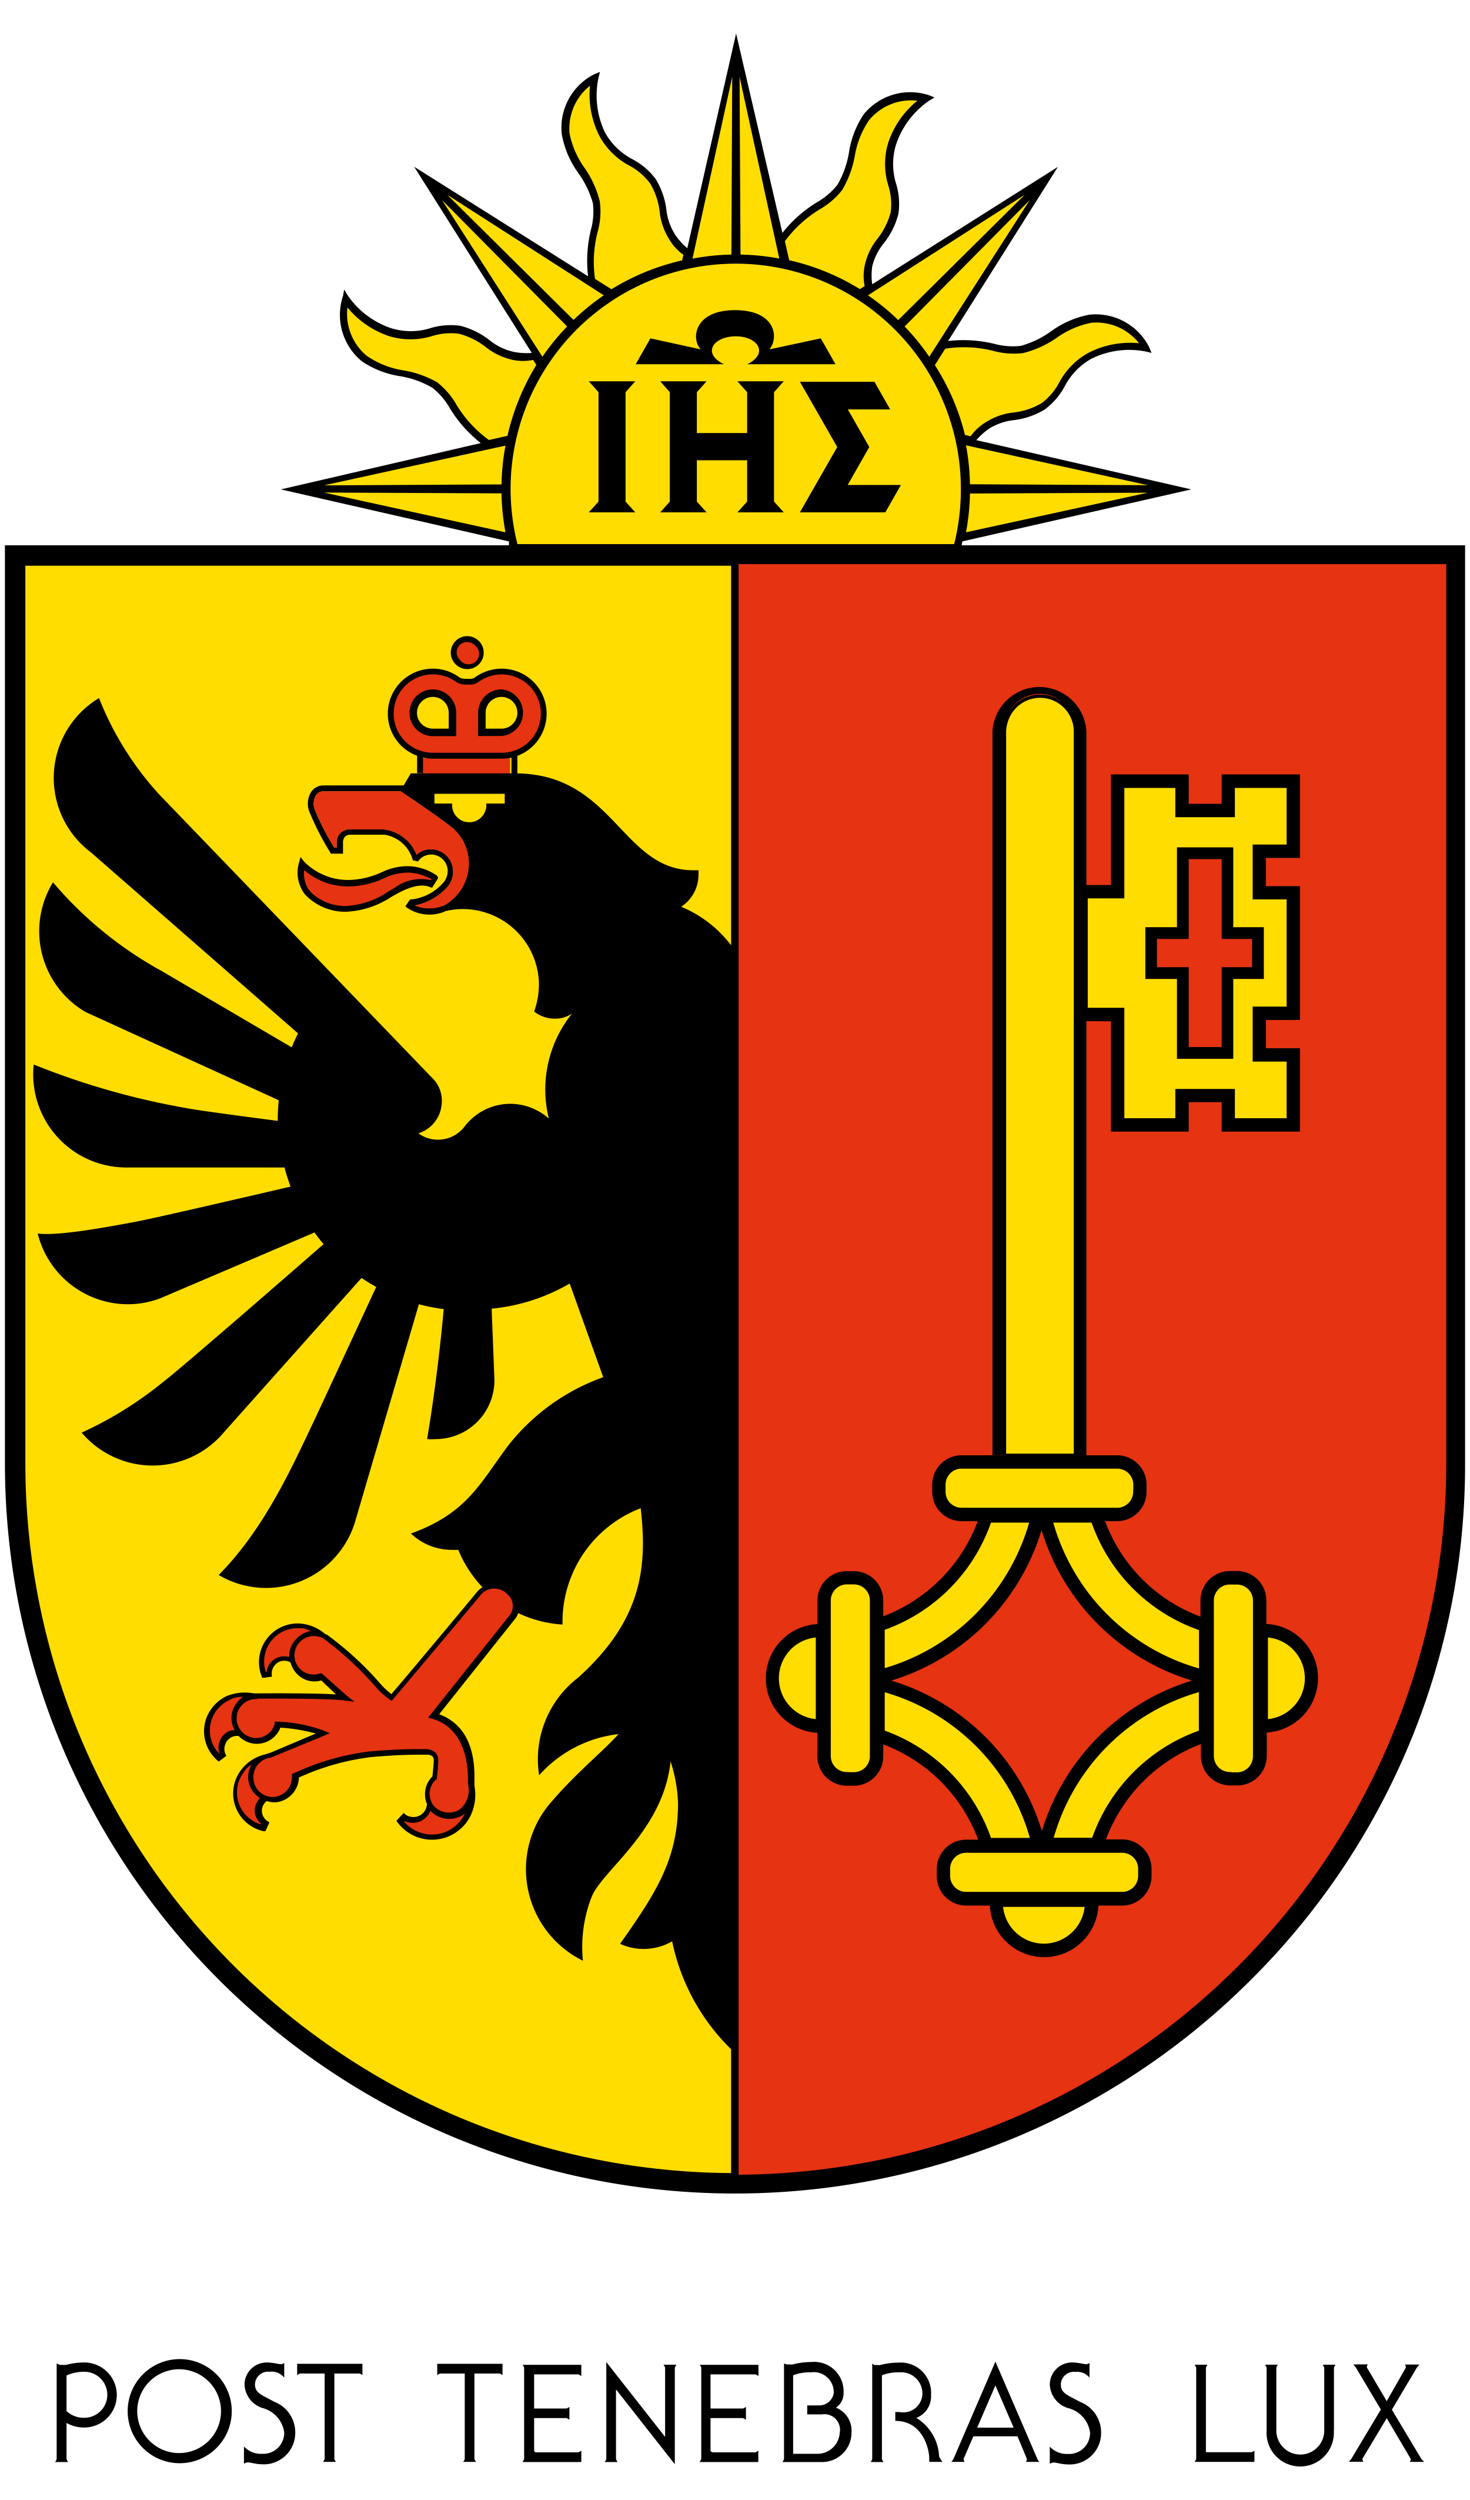 <svg version="1.1" viewBox="0 0 100 170" height="100%" width="100%" xmlns="http://www.w3.org/2000/svg">
  <defs>
    <style>.cls-5 {
        fill: #fd0;
      }
      .cls-2 {
        fill: #e63312;
      }
      .cls-3,
      .cls-4 {
        fill: none;
      }
      .cls-3,
      .cls-5 {
        stroke: #000;
      }
      .cls-3 {
        stroke-width: 5.63px;
      }
      .cls-4 {
        stroke: #e30613;
        stroke-width: 0.25px;
      }
      .cls-5 {
        stroke-width: 0.22px;
      }
      .cls-6 {
        fill: #000;
      }</style>
  </defs>
  <g transform="translate(26.949 2.279)">
    <path id="sun-stroke" d="m39.466 27.65a4.6 4.6 0 0 1 0.9-0.8 4 4 0 0 1 1.66-0.56 5.3 5.3 0 0 0 2.09-0.72 4.76 4.76 0 0 0 1.36-1.57 4.53 4.53 0 0 1 1.85-1.9 5.82 5.82 0 0 1 3.7-0.47l0.36 0.09-0.15-0.37a4.07 4.07 0 0 0-4.08-2.23 6.42 6.42 0 0 0-2.59 1.12 6.56 6.56 0 0 1-2.07 1 4.81 4.81 0 0 1-1.81-0.14 8.94 8.94 0 0 0-3.14-0.19l7.47-11.84-12.63 7.98a4.29 4.29 0 0 1 0-1.21 4 4 0 0 1 0.78-1.57 5.32 5.32 0 0 0 1-2 4.7 4.7 0 0 0-0.16-2.07 4.51 4.51 0 0 1 0-2.65 5.86 5.86 0 0 1 2.28-3l0.34-0.2-0.37-0.15a4.07 4.07 0 0 0-4.46 1.31 6.42 6.42 0 0 0-1 2.63 6.44 6.44 0 0 1-0.78 2.15 4.85 4.85 0 0 1-1.38 1.18 8.85 8.85 0 0 0-2.36 2.09l-3.15-13.56-3.32 14.6a4.38 4.38 0 0 1-0.82-0.91 4 4 0 0 1-0.6-1.69 5.3 5.3 0 0 0-0.72-2.09 4.73 4.73 0 0 0-1.57-1.35 4.53 4.53 0 0 1-1.9-1.85 5.84 5.84 0 0 1-0.43-3.71l0.1-0.39-0.37 0.15a4.07 4.07 0 0 0-2.23 4.08 6.4 6.4 0 0 0 1.12 2.64 6.5 6.5 0 0 1 1 2.07 4.78 4.78 0 0 1-0.14 1.81 8.94 8.94 0 0 0-0.19 3.15l-11.83-7.45 8 12.66a4.49 4.49 0 0 1-1.22-0.07 4 4 0 0 1-1.62-0.77 5.39 5.39 0 0 0-2-1 4.69 4.69 0 0 0-2.07 0.16 4.52 4.52 0 0 1-2.65 0 5.84 5.84 0 0 1-3-2.29l-0.2-0.34-0.08 0.43a4.07 4.07 0 0 0 1.31 4.47 6.38 6.38 0 0 0 2.62 1 6.45 6.45 0 0 1 2.15 0.78 4.76 4.76 0 0 1 1.18 1.38 9 9 0 0 0 2.11 2.38l-13.6 3.15 15.52 3.54a3 3 0 0 0 0 0.29h30.8s0-0.21 0.06-0.3l15.55-3.53z"/>
    <path id="blason-stroke" d="m-26.614 34.8v62.41a49.66 49.66 0 0 0 84.78 35.12 49.34 49.34 0 0 0 14.55-35.12v-62.41z"/>
    <path id="left-blason-bg" class="cls-5" d="m-25.334 97.21v-61.13h48.23v109.52a48.38 48.38 0 0 1-48.23-48.39z"/>
    <path id="right-blason-bg" class="cls-2" d="m71.436 97.21a48.38 48.38 0 0 1-48.14 48.39v-109.52h48.14z"/>
    <polyline class="cls-3" transform="translate(-26.614)" points="82.87 112.72 82.87 112.72 82.87 112.72 82.87 112.72 82.87 112.72 82.87 112.72 82.87 112.72"/>
    <path d="m46.956 96.68v-49.22a3.2 3.2 0 0 0-6.39 0v49.21h0.82v-49.21a2.4 2.4 0 1 1 4.79 0v49.22h0.8z"/>
    <path d="m2.796 57.28a3.57 3.57 0 0 0-2.12-0.66 4.12 4.12 0 0 0-1.65 0.41 5.61 5.61 0 0 1-2.29 0.53 4.21 4.21 0 0 1-3-1.25l-0.24-0.31-0.11 0.4a2.42 2.42 0 0 0 0.41 2.14 3.75 3.75 0 0 0 2.76 1.18 6.05 6.05 0 0 0 3.1-1l0.39-0.22c1.39-0.76 2-0.56 2.25-0.46l0.15 0.05 0.08-0.13 0.24-0.38 0.09-0.15z"/>
    <path d="m4.836 43.22a1.12 1.12 0 1 0-1.12-1.12 1.1 1.1 0 0 0 0.33 0.79 1.11 1.11 0 0 0 0.79 0.33z"/>
    <path id="bottom-key-stroke" d="m61.626 109.22a3.67 3.67 0 0 0-2.43-1.07v-1.6a2 2 0 0 0-2-2h-0.48a2 2 0 0 0-2 2v1.1a11 11 0 0 1-6.49-6.49h0.82a2 2 0 0 0 2-2v-0.48a2 2 0 0 0-2-2h-10.58a2 2 0 0 0-2 2v0.48a2 2 0 0 0 2 2h1.1a11.06 11.06 0 0 1-6.43 6.47v-1.07a2 2 0 0 0-2-2h-0.48a2 2 0 0 0-2 2v1.6a3.7 3.7 0 0 0 0 7.39v1.6a2 2 0 0 0 2 2h0.48a2 2 0 0 0 2-2v-0.81a11.07 11.07 0 0 1 6.46 6.48h-0.82a2 2 0 0 0-2 2v0.48a2 2 0 0 0 2 2h1.61a3.7 3.7 0 0 0 7.39 0h1.61a2 2 0 0 0 2-2v-0.5a2 2 0 0 0-2-2h-1.1a11.08 11.08 0 0 1 6.46-6.48v0.81a2 2 0 0 0 2 2h0.48a2 2 0 0 0 2-2v-1.6a3.7 3.7 0 0 0 2.4-6.31z"/>
    <path class="cls-5" d="m44.066 130a2.91 2.91 0 0 1-2.9-2.72h5.79a2.91 2.91 0 0 1-2.89 2.72z"/>
    <path class="cls-5" d="m28.656 114.74a2.9 2.9 0 0 1 0-5.79z"/>
    <path class="cls-5" d="m33.126 108.47a11.81 11.81 0 0 0 7.26-7.32h2.82a14.57 14.57 0 0 1-10.08 10.15z"/>
    <path id="bottom-key-bg-center" class="cls-2" d="m43.906 101.77a15.35 15.35 0 0 0 10.23 10.23 15.38 15.38 0 0 0-10.21 10.23 15.37 15.37 0 0 0-10.24-10.23 15.35 15.35 0 0 0 10.22-10.23z"/>
    <path class="cls-5" d="m33.126 115.48v-2.83a14.51 14.51 0 0 1 10.13 10.16h-2.87a11.86 11.86 0 0 0-7.26-7.33z"/>
    <path class="cls-5" d="m54.726 115.48a11.87 11.87 0 0 0-7.3 7.32h-2.84a14.51 14.51 0 0 1 10.13-10.16v2.84z"/>
    <path class="cls-5" d="m54.726 111.32a14.53 14.53 0 0 1-10.17-10.17h2.83a11.82 11.82 0 0 0 7.34 7.34z"/>
    <path class="cls-6" d="m2.796 158.46v0.77a0.8 0.8 0 0 1 0.19-0.11h1.68v5.81a0.54 0.54 0 0 1-0.11 0.2h0.88a0.6 0.6 0 0 1-0.11-0.2v-5.81h1.72a0.83 0.83 0 0 1 0.19 0.11v-0.77z"/>
    <path class="cls-6" d="m9.516 159.18h2.87a0.57 0.57 0 0 1 0.21 0.12v-0.77h-4a0.46 0.46 0 0 1 0.11 0.19v6.21a0.63 0.63 0 0 1-0.11 0.21h4v-0.78a0.59 0.59 0 0 1-0.21 0.12h-2.9a0.53 0.53 0 0 1-0.1-0.08v-2.25h2.19a0.59 0.59 0 0 1 0.21 0.12v-0.88a0.71 0.71 0 0 1-0.21 0.11h-2.19v-2.32h0.15z"/>
    <path class="cls-6" d="m21.546 159.18h2.89a0.58 0.58 0 0 1 0.21 0.12v-0.77h-4a0.46 0.46 0 0 1 0.11 0.19v6.21a0.62 0.62 0 0 1-0.12 0.21h4v-0.78a0.58 0.58 0 0 1-0.21 0.12h-2.89a0.51 0.51 0 0 1-0.15-0.08v-2.25h2.2a0.59 0.59 0 0 1 0.21 0.12v-0.88a0.71 0.71 0 0 1-0.21 0.11h-2.2v-2.32h0.15z"/>
    <path class="cls-6" d="m18.956 158.52h-0.77a0.59 0.59 0 0 1 0.11 0.21v4.7l-4-5.09v6.59a0.6 0.6 0 0 1-0.11 0.21h0.88a0.6 0.6 0 0 1-0.11-0.21v-4.73l4 5.09v-6.56a0.59 0.59 0 0 1 0.12-0.21z"/>
    <g id="bottom-text" transform="translate(-.466)">
      <path class="cls-6" d="m-20.748 158.37a4.86 4.86 0 0 0-1.23 0.16 0.88 0.88 0 0 1-0.26 0 0.86 0.86 0 0 1-0.18 0l-0.21-0.09v6.49a0.59 0.59 0 0 1-0.11 0.21h0.89a0.6 0.6 0 0 1-0.11-0.21v-2.45a2.36 2.36 0 0 0 1.21 0.31 2.21 2.21 0 1 0 0-4.42zm0 3.76a1.69 1.69 0 0 1-1.21-0.46v-2.42a3.07 3.07 0 0 1 1.21-0.25 1.565 1.565 0 1 1 0 3.13z"/>
      <path id="text" class="cls-6" d="m-17.798 161.68a3.54 3.54 0 1 1 3.54 3.54 3.54 3.54 0 0 1-3.54-3.54zm3.54 2.85a2.85 2.85 0 1 0-2.89-2.85 2.85 2.85 0 0 0 2.89 2.85z"/>
      <path class="cls-6" d="m-7.148 159.4v-1a0.44 0.44 0 0 1-0.22 0.09c-0.1 0-0.61-0.12-0.92-0.12a1.51 1.51 0 0 0-1.56 1.49 1.75 1.75 0 0 0 1.2 1.6 2 2 0 0 1 1.5 1.67 1.43 1.43 0 0 1-1.51 1.45 1.56 1.56 0 0 1-1.23-0.5v1.17a0.62 0.62 0 0 1 0.27-0.09c0.13 0 0.59 0.13 0.92 0.13a2.14 2.14 0 0 0 2.3-2.15 2.23 2.23 0 0 0-1.43-2.1c-0.85-0.47-1.31-0.58-1.31-1.19a0.89 0.89 0 0 1 1-0.85 1.08 1.08 0 0 1 0.99 0.4z"/>
      <path class="cls-6" d="m-6.268 158.46v0.77a0.8 0.8 0 0 1 0.19-0.11h1.68v5.81a0.54 0.54 0 0 1-0.11 0.2h0.88a0.6 0.6 0 0 1-0.11-0.2v-5.81h1.72a0.82 0.82 0 0 1 0.19 0.11v-0.77z"/>
      <path class="cls-6" d="m30.382 161.44a1.15 1.15 0 0 0 0.52-1 2 2 0 0 0-2.22-2.1 4.87 4.87 0 0 0-1.23 0.16 0.87 0.87 0 0 1-0.25 0 0.86 0.86 0 0 1-0.18 0l-0.17-0.06v6.49a0.6 0.6 0 0 1-0.11 0.21h2.7a2 2 0 0 0 2-2 1.68 1.68 0 0 0-1.06-1.7zm-1.28 3.14h-1.63v-5.34a3.08 3.08 0 0 1 1.21-0.2 1.36 1.36 0 0 1 1.55 1.43 1 1 0 0 1-1 0.82h-0.8v0.61h1a1.06 1.06 0 0 1 1.21 1.25 1.52 1.52 0 0 1-1.54 1.43z"/>
      <path class="cls-6" d="m58.642 164.47h-3.09v-5.74a0.59 0.59 0 0 1 0.11-0.21h-0.88a0.59 0.59 0 0 1 0.11 0.21v6.19a0.59 0.59 0 0 1-0.11 0.21h4.07v-0.77a0.59 0.59 0 0 1-0.21 0.11z"/>
      <path class="cls-6" d="m37.402 164.76a3.23 3.23 0 0 0-1.55-2.62 1.57 1.57 0 0 0 1-1.55 2.06 2.06 0 0 0-2.21-2.21 4.88 4.88 0 0 0-1.23 0.16 0.86 0.86 0 0 1-0.25 0 0.9 0.9 0 0 1-0.18 0l-0.13-0.1v6.49a0.6 0.6 0 0 1-0.11 0.21h0.88a0.6 0.6 0 0 1-0.11-0.21v-5.69a3.08 3.08 0 0 1 1.21-0.2 1.44 1.44 0 0 1 1.54 1.54 1.3 1.3 0 0 1-1.54 1.16h-0.3v0.6c1.85 0 2.31 1.87 2.31 2.58v0.21h0.9a1.89 1.89 0 0 1-0.23-0.37z"/>
      <path class="cls-6" d="m44.082 164.92-2.85-6.61-2.85 6.61a1.13 1.13 0 0 1-0.15 0.21h0.91a0.29 0.29 0 0 1-0.07-0.21l0.66-1.53h3l0.64 1.53a0.29 0.29 0 0 1-0.07 0.21h0.91a1.37 1.37 0 0 1-0.13-0.21zm-4.09-2.12 1.24-2.87 1.24 2.87z"/>
      <path class="cls-6" d="m47.632 159.4v-1a0.44 0.44 0 0 1-0.22 0.09c-0.1 0-0.61-0.12-0.92-0.12a1.51 1.51 0 0 0-1.56 1.49 1.75 1.75 0 0 0 1.2 1.6 2 2 0 0 1 1.54 1.68 1.43 1.43 0 0 1-1.51 1.45 1.57 1.57 0 0 1-1.23-0.5v1.17a0.62 0.62 0 0 1 0.27-0.09c0.13 0 0.59 0.13 0.92 0.13a2.14 2.14 0 0 0 2.3-2.15 2.23 2.23 0 0 0-1.43-2.1c-0.85-0.47-1.31-0.58-1.31-1.19a0.89 0.89 0 0 1 1-0.85 1.08 1.08 0 0 1 0.95 0.39z"/>
      <path class="cls-6" d="m70.202 164.92-2-3.34 1.7-2.86a2.17 2.17 0 0 1 0.18-0.21h-1a0.27 0.27 0 0 1 0.07 0.21l-1.3 2.28-1.35-2.29a0.26 0.26 0 0 1 0.07-0.21h-1a2.17 2.17 0 0 1 0.18 0.21l1.7 2.86-2 3.34a1 1 0 0 1-0.18 0.21h1a0.24 0.24 0 0 1-0.07-0.21l1.65-2.75 1.63 2.76a0.24 0.24 0 0 1-0.07 0.21h1a0.92 0.92 0 0 1-0.21-0.21z"/>
      <path class="cls-6" d="m64.252 163a2.29 2.29 0 1 1-4.57 0v-4.27a0.59 0.59 0 0 0-0.11-0.21h0.88a0.59 0.59 0 0 0-0.11 0.21v4.27a1.63 1.63 0 1 0 3.26 0v-4.27a0.6 0.6 0 0 0-0.11-0.21h0.88a0.59 0.59 0 0 0-0.11 0.21v4.27z"/>
    </g>
    <rect id="bottom-crown-bg" class="cls-2" x="1.726" y="49.26" width="6.02" height="1.16"/>
    <polygon id="center-key-outer-stroke" transform="translate(-26.614)" points="88.1 74.67 88.1 69 85.78 69 85.78 67.08 88.1 67.08 88.1 57.98 85.78 57.98 85.78 56.06 88.1 56.06 88.1 50.38 82.77 50.38 82.77 52.38 80.53 52.38 80.53 50.38 75.24 50.38 75.24 57.9 72.77 57.91 72.77 67.15 75.24 67.17 75.24 74.67 80.53 74.67 80.53 72.67 82.77 72.67 82.77 74.67"/>
    <polygon id="key-bg" class="cls-5" transform="translate(-26.614)" points="76.04 66.36 73.55 66.36 73.55 58.7 76.04 58.7 76.04 51.19 79.73 51.19 79.73 53.18 83.56 53.18 83.56 51.19 87.3 51.19 87.3 55.26 84.99 55.26 84.99 58.77 87.3 58.77 87.3 66.28 84.99 66.28 84.99 69.8 87.3 69.8 87.3 73.87 83.56 73.87 83.56 71.88 79.73 71.88 79.73 73.87 76.04 73.87"/>
    <polygon id="center-key-stroke" transform="translate(-26.614)" points="79.73 55.34 79.73 60.77 77.58 60.77 77.58 64.29 79.73 64.29 79.73 69.72 83.56 69.72 83.56 64.29 85.64 64.29 85.64 60.77 83.56 60.77 83.56 55.34"/>
    <polygon id="center-key-bg" class="cls-2" transform="translate(-26.614)" points="80.53 63.49 78.37 63.49 78.37 61.57 80.53 61.57 80.53 56.14 82.77 56.14 82.77 61.57 84.84 61.57 84.84 63.49 82.77 63.49 82.77 68.92 80.53 68.92"/>
    <path class="cls-5" d="m41.386 96.68v-49.23a2.54 2.54 0 0 1 0.73-1.69 2.4 2.4 0 0 1 4.09 1.69v49.23z"/>
    <path class="cls-5" d="m56.716 118.33a1.2 1.2 0 0 1-1.2-1.2v-10.58a1.19 1.19 0 0 1 0.35-0.84 1.18 1.18 0 0 1 0.85-0.35h0.48a1.2 1.2 0 0 1 1.2 1.2v10.59a1.2 1.2 0 0 1-1.2 1.2h-0.48z"/>
    <path class="cls-5" d="m59.196 114.74v-5.79a2.9 2.9 0 0 1 0 5.79z"/>
    <path class="cls-5" d="m30.656 118.33a1.2 1.2 0 0 1-1.2-1.2v-10.58a1.21 1.21 0 0 1 1.2-1.2h0.48a1.2 1.2 0 0 1 1.2 1.2v10.59a1.2 1.2 0 0 1-1.2 1.2h-0.48z"/>
    <path class="cls-5" d="m50.246 99.16a1.2 1.2 0 0 1-1.2 1.2h-10.58a1.2 1.2 0 0 1-1.2-1.2v-0.48a1.2 1.2 0 0 1 0.35-0.85 1.18 1.18 0 0 1 0.85-0.35h10.59a1.2 1.2 0 0 1 1.2 1.2v0.48z"/>
    <path class="cls-5" d="m37.576 124.8a1.2 1.2 0 0 1 1.2-1.2h10.61a1.2 1.2 0 0 1 1.2 1.2v0.48a1.2 1.2 0 0 1-1.2 1.2h-10.61a1.2 1.2 0 0 1-1.2-1.2z"/>
    <path class="cls-2" d="m-0.114 58.1-0.4 0.23a5.63 5.63 0 0 1-2.9 1 3.38 3.38 0 0 1-2.45-1 1.92 1.92 0 0 1-0.39-1.44 4.56 4.56 0 0 0 3 1.11 6 6 0 0 0 2.44-0.56 3.76 3.76 0 0 1 1.5-0.38 3.31 3.31 0 0 1 1.7 0.44v0.08a3 3 0 0 0-2.5 0.52z"/>
    <path class="cls-2" d="m4.116 42.09a0.73 0.73 0 0 1 0.21-0.51 0.73 0.73 0 0 1 1 0 0.72 0.72 0 1 1-1 1 0.72 0.72 0 0 1-0.21-0.49z"/>
    <path d="m10.236 46.25a3.06 3.06 0 0 0-3.06-3.06 3.1 3.1 0 0 0-1.85 0.62 0.72 0.72 0 0 1-0.42 0.07h-0.07a1.12 1.12 0 0 1-0.5-0.07 3 3 0 0 0-1.84-0.62 3.06 3.06 0 0 0-2.17 5.22 3 3 0 0 0 1.1 0.7v1.19h0.4v-1.07a3 3 0 0 0 0.67 0.08h4.69a3 3 0 0 0 0.66-0.07v1.08h0.4v-1.2a3.07 3.07 0 0 0 1.99-2.87z"/>
    <path id="crown" class="cls-2" d="m7.176 48.91h-4.68a2.665 2.665 0 0 1 0-5.33 2.62 2.62 0 0 1 1.6 0.53 1.37 1.37 0 0 0 0.74 0.16h0.07a1 1 0 0 0 0.66-0.15 2.7 2.7 0 0 1 1.61-0.54 2.665 2.665 0 0 1 0 5.33z"/>
    <path d="m7.166 44.6a1.59 1.59 0 0 0-1.59 1.59v1.58h1.59a1.59 1.59 0 0 0 0-3.17z"/>
    <path d="m2.496 44.6a1.59 1.59 0 0 0-1.59 1.59 1.59 1.59 0 0 0 1.59 1.59h1.59v-1.59a1.59 1.59 0 0 0-1.59-1.59z"/>
    <path class="cls-5" d="m3.676 47.38h-1.18a1.19 1.19 0 1 1 1.19-1.19v1.18z"/>
    <path class="cls-5" d="m7.166 47.38h-1.19v-1.19a1.19 1.19 0 1 1 1.19 1.19z"/>
    <g id="sun-background" transform="translate(-.466)">
      <path class="cls-5" d="m52.652 30.83-13.26-0.07a15.87 15.87 0 0 0-0.3-2.9z"/>
      <path class="cls-5" d="m36.732 22.18a15.74 15.74 0 0 0-1.83-2.26l9.32-9.41z"/>
      <path class="cls-5" d="m44.042 10.31-9.42 9.33a15.88 15.88 0 0 0-2.26-1.84z"/>
      <path class="cls-5" d="m29.242 11.85a5.11 5.11 0 0 0 1.48-1.28 6.87 6.87 0 0 0 0.84-2.29 6.15 6.15 0 0 1 1-2.47 3.81 3.81 0 0 1 3.63-1.31 6.08 6.08 0 0 0-2.14 2.94 4.84 4.84 0 0 0 0 2.86 4.36 4.36 0 0 1 0.16 1.9 5.05 5.05 0 0 1-0.9 1.8 4.3 4.3 0 0 0-0.85 1.74 3.37 3.37 0 0 0 0 1.49l-0.45 0.28a15.59 15.59 0 0 0-4.9-2l-0.32-1.41a8.4 8.4 0 0 1 2.45-2.25z"/>
      <path class="cls-5" d="m26.672 15.44a16.15 16.15 0 0 0-2.89-0.3l-0.07-13.24z"/>
      <path class="cls-5" d="m23.442 1.9-0.06 13.24a15.54 15.54 0 0 0-2.9 0.31z"/>
      <path class="cls-5" d="m14.072 13.44a5.08 5.08 0 0 0 0.14-2 6.8 6.8 0 0 0-1-2.21 6.16 6.16 0 0 1-1.06-2.42 3.82 3.82 0 0 1 1.64-3.5 6.12 6.12 0 0 0 0.58 3.57 4.84 4.84 0 0 0 2 2 4.36 4.36 0 0 1 1.48 1.28 5 5 0 0 1 0.65 1.94 4.28 4.28 0 0 0 0.63 1.83 3.29 3.29 0 0 0 1 1.07l-0.12 0.52a15.73 15.73 0 0 0-4.9 2l-1.22-0.77a8.3 8.3 0 0 1 0.18-3.31z"/>
      <path class="cls-5" d="m14.792 17.8a15.74 15.74 0 0 0-2.26 1.83l-9.41-9.32z"/>
      <path class="cls-5" d="m2.932 10.51 9.32 9.41a15.83 15.83 0 0 0-1.84 2.26z"/>
      <path class="cls-5" d="m8.042 27.88a16 16 0 0 0-0.3 2.89l-13.23 0.07z"/>
      <path class="cls-5" d="m-5.488 31.1 13.23 0.06a15.76 15.76 0 0 0 0.3 2.9z"/>
      <path class="cls-5" d="m8.132 27.45-1.38 0.31a8.32 8.32 0 0 1-2.29-2.48 5.11 5.11 0 0 0-1.28-1.48 6.87 6.87 0 0 0-2.33-0.8 6.13 6.13 0 0 1-2.46-1 3.82 3.82 0 0 1-1.31-3.64 6.1 6.1 0 0 0 2.93 2.11 4.87 4.87 0 0 0 2.86 0 4.38 4.38 0 0 1 1.9-0.16 5.17 5.17 0 0 1 1.84 0.91 4.29 4.29 0 0 0 1.74 0.85 3.29 3.29 0 0 0 1.49 0l0.29 0.47a15.83 15.83 0 0 0-2 4.91z"/>
      <path class="cls-5" d="m8.622 34.79a15.43 15.43 0 0 1 14.95-19.25 15.43 15.43 0 0 1 15.42 15.46 15.51 15.51 0 0 1-0.48 3.83h-29.89z"/>
      <path class="cls-5" d="m36.982 22.55 0.77-1.22a8.38 8.38 0 0 1 3.35 0.14 5.1 5.1 0 0 0 2 0.15 6.87 6.87 0 0 0 2.21-1 6.19 6.19 0 0 1 2.43-1.06 3.81 3.81 0 0 1 3.5 1.64 6.1 6.1 0 0 0-3.57 0.58 4.84 4.84 0 0 0-2 2 4.33 4.33 0 0 1-1.24 1.45 5 5 0 0 1-1.94 0.65 4.27 4.27 0 0 0-1.83 0.63 3.44 3.44 0 0 0-1.07 1l-0.52-0.12a15.71 15.71 0 0 0-2.09-4.84z"/>
      <path class="cls-5" d="m39.092 34.06a15.81 15.81 0 0 0 0.3-2.89l13.25-0.06z"/>
    </g>
    <path id="text-omega-top" d="m23.886 22.49h6l-1-1.76-3.5 0.75c0.64-0.72 0.51-2.66-2.33-2.67-2.83 0-3 2-2.33 2.67l-3.43-0.75-1 1.76h6c-1.52-0.74-0.72-1.89 0.79-1.9s2.3 1.16 0.8 1.9z"/>
    <polygon id="text-i" transform="translate(-26.614)" points="41.3 32.56 42.22 32.56 42.88 32.56 42.22 31.83 42.22 24.39 42.88 23.65 42.22 23.65 41.3 23.65 40.38 23.65 39.72 23.65 40.38 24.39 40.38 31.83 39.72 32.56 40.38 32.56"/>
    <polygon id="text-h" transform="translate(-26.614)" points="50.49 24.39 50.49 27.17 47.07 27.17 47.07 24.39 47.73 23.65 47.07 23.65 46.15 23.65 45.23 23.65 44.58 23.65 45.23 24.39 45.23 31.83 44.58 32.56 45.23 32.56 46.15 32.56 47.07 32.56 47.73 32.56 47.07 31.83 47.07 29.02 50.49 29.02 50.49 31.83 49.83 32.56 50.49 32.56 51.41 32.56 52.32 32.56 52.98 32.56 52.32 31.83 52.32 24.39 52.98 23.65 52.32 23.65 51.41 23.65 50.49 23.65 49.83 23.65"/>
    <polygon id="text-sigma" transform="translate(-26.614)" points="59.89 32.56 60.95 30.7 57.33 30.7 58.8 28.12 57.34 25.56 60.22 25.56 59.15 23.68 54.08 23.68 56.62 28.12 54.08 32.56"/>
    <path id="feet-stroke" d="m7.816 105.83a1.61 1.61 0 0 0-2.27 0.09c-0.27 0.34-5 6-5.87 7a5.4 5.4 0 0 1-0.66-0.6 22 22 0 0 0-3.75-3.46h-0.07a2.91 2.91 0 0 0-1.78-0.74 2.63 2.63 0 0 0-2.58 3.55l0.05 0.14h0.15l0.35-0.06h0.15v-0.25a0.86 0.86 0 0 1 0.28-0.62 0.83 0.83 0 0 1 1-0.11 1.78 1.78 0 0 0 0.47 0.81 1.64 1.64 0 0 0 1.62 0.41l1 0.95c-1.7-0.1-5.15-0.07-5.36-0.07h-0.25a3.23 3.23 0 0 0-1.86 0.2 2.74 2.74 0 0 0-1.35 1.49 2.62 2.62 0 0 0 0.73 2.85l0.11 0.1 0.52-0.39-0.06-0.12a0.87 0.87 0 0 1 0-0.69 0.84 0.84 0 0 1 0.9-0.54 1.68 1.68 0 0 0 0.79 0.47 1.7 1.7 0 0 0 1.3-0.17 1.68 1.68 0 0 0 0.75-0.87 12.14 12.14 0 0 1 2.41 0.4l-3 1.27c-0.25 0.09-0.35 0.11-0.48 0.16a2.85 2.85 0 0 0-1.65 1.11 2.63 2.63 0 0 0 1.56 4.1h0.14l0.06-0.14 0.15-0.32 0.06-0.14-0.13-0.08a0.86 0.86 0 0 1-0.37-0.58 0.83 0.83 0 0 1 0.32-0.79 1.63 1.63 0 0 0 0.68 0.08 1.75 1.75 0 0 0 1.51-1.68 16.79 16.79 0 0 1 4.92-1.39c2-0.17 3-0.16 3.58-0.16h0.16a0.61 0.61 0 0 1 0.43 0.12 0.37 0.37 0 0 1 0.08 0.27c0 0.27-0.07 0.89-0.09 1.09a1.7 1.7 0 0 0-0.37 1.87 0.93 0.93 0 0 1-0.68 0.86 1 1 0 0 1-0.75-0.11l-0.16-0.14-0.11 0.13-0.27 0.29-0.11 0.12 0.1 0.13a2.92 2.92 0 0 0 4.86-0.32 3.26 3.26 0 0 0 0.35-2.18v-0.66c0-2.73-1.26-3.8-2.4-4.22l5.23-6.57a1.44 1.44 0 0 0-0.34-1.89z"/>
    <path id="beak-stroke" d="m3.306 59.69-0.08-0.4a2.52 2.52 0 0 1-1.94 0 4 4 0 0 0 2.1-1.14 1.62 1.62 0 0 0 0.49-1.15 1.51 1.51 0 0 0-1.49-1.53 1.43 1.43 0 0 0-1 0.37 2.73 2.73 0 0 0-2.22-1.72h-2.29a0.86 0.86 0 0 0-0.92 0.92v0.31h-0.17a17.42 17.42 0 0 1-1.31-2.55 1.12 1.12 0 0 1 0.07-1 0.61 0.61 0 0 1 0.49-0.27h5.25l0.25-0.4h-5.5a1 1 0 0 0-0.81 0.43 1.51 1.51 0 0 0-0.12 1.38 18.44 18.44 0 0 0 1.4 2.73l0.06 0.1h0.82v-0.77a0.56 0.56 0 0 1 0.14-0.39 0.53 0.53 0 0 1 0.38-0.13h2.29a2.37 2.37 0 0 1 1.94 1.74l0.35 0.08a1.08 1.08 0 0 1 0.9-0.47 1.12 1.12 0 0 1 0.79 0.33 1.1 1.1 0 0 1 0.33 0.79 1.23 1.23 0 0 1-0.37 0.87 3.37 3.37 0 0 1-2.07 1.06h-0.1l-0.1 0.12-0.13 0.19-0.11 0.16 0.15 0.12a2.7 2.7 0 0 0 2.54 0.23"/>
    <path id="beak" class="cls-2" d="m0.286 51.51s2.49 1.66 3.48 2.45a3.22 3.22 0 0 1-0.51 5.33 2.58 2.58 0 0 1-2 0 4 4 0 0 0 2.13-1.14 1.62 1.62 0 0 0 0.49-1.15 1.51 1.51 0 0 0-1.49-1.53 1.43 1.43 0 0 0-1 0.37 2.73 2.73 0 0 0-2.22-1.72h-2.29a0.86 0.86 0 0 0-0.92 0.92v0.31h-0.17a17.42 17.42 0 0 1-1.31-2.55 1.12 1.12 0 0 1 0.07-1 0.61 0.61 0 0 1 0.49-0.27h5.25z"/>
    <path id="eagle-body" d="m19.386 59.38a2.58 2.58 0 0 0 1.18-2.16 2.66 2.66 0 0 0 0-0.32h-0.34c-4.9 0-5.43-6.59-12.14-6.59h-7.09l-0.71 1.2s2.49 1.66 3.48 2.45a3.19 3.19 0 0 1 1.18 2.5 3.26 3.26 0 0 1-1.72 2.85l0.08 0.38a5 5 0 0 1 0.86-0.14 5.19 5.19 0 0 1 5.54 4.85 5.36 5.36 0 0 1-0.32 2.1 2.22 2.22 0 0 0 1.41 0.49 2 2 0 0 0 1.17-0.35 8.24 8.24 0 0 0-1.58 7.14 4 4 0 0 0-2.59-1 3.91 3.91 0 0 0-3.13 1.53 2.27 2.27 0 0 1-1.82 0.91 2.24 2.24 0 0 1-1.33-0.43 2.29 2.29 0 0 0 1.59-2.18 2.14 2.14 0 0 0-0.51-1.44l-18.68-19.39a21.24 21.24 0 0 1-4.13-6.59 6.33 6.33 0 0 0-0.54 10.5l14 12.23 0.08 0.08c-0.16 0.31-0.3 0.62-0.43 0.94l-8.9-5.22a26.22 26.22 0 0 1-7.34-6 6.36 6.36 0 0 0 2.22 8.82l13.14 6a12.59 12.59 0 0 0-0.07 1.34v0.06c-0.56-0.07-5.22-0.68-6-0.83a51.55 51.55 0 0 1-10.6-3 6.33 6.33 0 0 0 6.29 7h10.77c0.11 0.44 0.26 0.88 0.41 1.3-0.23 0.05-9.08 2.12-10.54 2.39s-5.22 1-6.66 0.8a6.33 6.33 0 0 0 6.14 4.81 6.26 6.26 0 0 0 2.21-0.41l10.48-4.47c0.22 0.3 0.38 0.52 0.62 0.79 0 0-9.59 8.37-10.91 9.37a25.58 25.58 0 0 1-5.55 3.45 6.33 6.33 0 0 0 9.7-0.05l9.34-10.47q0.48 0.33 1 0.61l-4.1 8.83c-1.44 3-3.39 7.52-6.62 10.76a6.33 6.33 0 0 0 9.31-3.72l4.31-14.69a12.76 12.76 0 0 0 1.69 0.33c-0.06 0.65-0.4 4.5-1.13 8.84a4.1 4.1 0 0 0 0.58 0 4 4 0 0 0 4-4l-0.19-4.87a13 13 0 0 0 5.31-1.71l2.28 6.37a14.37 14.37 0 0 0-6.45 4.63c-1.92 2.56-2.8 4.62-6.63 6a4 4 0 0 0 2.76 1.11 3.62 3.62 0 0 0 0.46 0 8.21 8.21 0 0 0 7.09 5.08v-0.19a8.27 8.27 0 0 1 5.32-7.72c0.42 3.77 0.24 7.49-4.27 11.53a7 7 0 0 0-2.64 6.63 8.51 8.51 0 0 1 5.4-2.8c-1 1.13-2.83 2.58-4.62 4.67a6.93 6.93 0 0 0 2.2 10.74 9.34 9.34 0 0 1 0.58-4.31c0.69-1.82 4.9-4.51 5.38-9.25a10.3 10.3 0 0 1 0.51 2.84c0 3.82-1.51 6.12-3.94 9.57a3.86 3.86 0 0 0 3.54-0.17 14.27 14.27 0 0 0 4.34 7.65v-74.91a8.18 8.18 0 0 0-3.73-3.09z"/>
    <path id="eye" class="cls-5" d="m6.296 52.47h1.2v-0.88h-5v0.88h1.2a1.275 1.275 0 0 0 2.55 0z"/>
    <path id="feet" class="cls-2" d="m-9.464 113.26a1.31 1.31 0 0 0-1.19 2 1.31 1.31 0 0 0 2.39-0.31v-0.16h0.16a10.28 10.28 0 0 1 3.17 0.61l0.42 0.18-0.42 0.18-3.59 1.48a1.33 1.33 0 0 0-1.18 1.47 1.31 1.31 0 0 0 1.41 1.2 1.35 1.35 0 0 0 1.2-1.43v-0.13l0.12-0.05 0.15-0.06a17.1 17.1 0 0 1 5-1.42c2-0.17 3.09-0.16 3.61-0.16h0.16a1 1 0 0 1 0.72 0.23 0.76 0.76 0 0 1 0.2 0.56c0 0.35-0.1 1.17-0.1 1.2v0.08h-0.06a1.31 1.31 0 0 0-0.11 1.83 1.39 1.39 0 0 0 1.72 0.21 1.7 1.7 0 0 0 0.57-1.74v-0.31c0-2.13-0.85-3.68-2.42-4.12l-0.29-0.08 0.19-0.24 5.41-6.79a1.06 1.06 0 0 0-0.24-1.39 1.22 1.22 0 0 0-1.72 0c-0.29 0.37-5.76 6.86-6 7.14l-0.12 0.14-0.15-0.1a5 5 0 0 1-0.86-0.76 22.21 22.21 0 0 0-3.65-3.39 1.34 1.34 0 0 0-1.61 0.27 1.31 1.31 0 0 0 0.06 1.83 1.29 1.29 0 0 0 1.34 0.28h0.11l0.08 0.07 1.59 1.42 0.56 0.44-0.71-0.09c-1.25-0.16-5.86-0.12-5.91-0.12z"/>
    <path class="cls-2" d="m-6.814 109.19a1.63 1.63 0 0 0-0.46 1.19h-0.09a1.2 1.2 0 0 0-1.06 0.28 1.22 1.22 0 0 0-0.39 0.74h-0.06a2.27 2.27 0 0 1 2.26-2.96h0.31l0.5 0.19a1.75 1.75 0 0 0-1.01 0.56z"/>
    <path class="cls-2" d="m-12.014 116.16a1.23 1.23 0 0 0 0 0.83 2.27 2.27 0 0 1 0.64-3.65 1.74 1.74 0 0 1 0.36-0.16 2.5 2.5 0 0 1 0.6-0.08 1.93 1.93 0 0 0-0.73 1 1.69 1.69 0 0 0 0.16 1.28h-0.22a1.19 1.19 0 0 0-0.81 0.78z"/>
    <path class="cls-2" d="m-9.614 121a1.21 1.21 0 0 0 0.41 0.72v0.06a2.27 2.27 0 0 1-1.2-3.5 3.16 3.16 0 0 1 0.19-0.26 1.32 1.32 0 0 1 0.37-0.3 1.67 1.67 0 0 0 0.38 2.12l0.2 0.16a1.18 1.18 0 0 0-0.35 1z"/>
    <path class="cls-2" d="m3.106 122.38a2.51 2.51 0 0 1-2.56-0.78v-0.05a1.36 1.36 0 0 0 0.92 0.08 1.32 1.32 0 0 0 0.87-0.77 1.76 1.76 0 0 0 2.24 0.26l0.1-0.07-0.08 0.15a2.52 2.52 0 0 1-1.49 1.18z"/>
  </g>
</svg>
